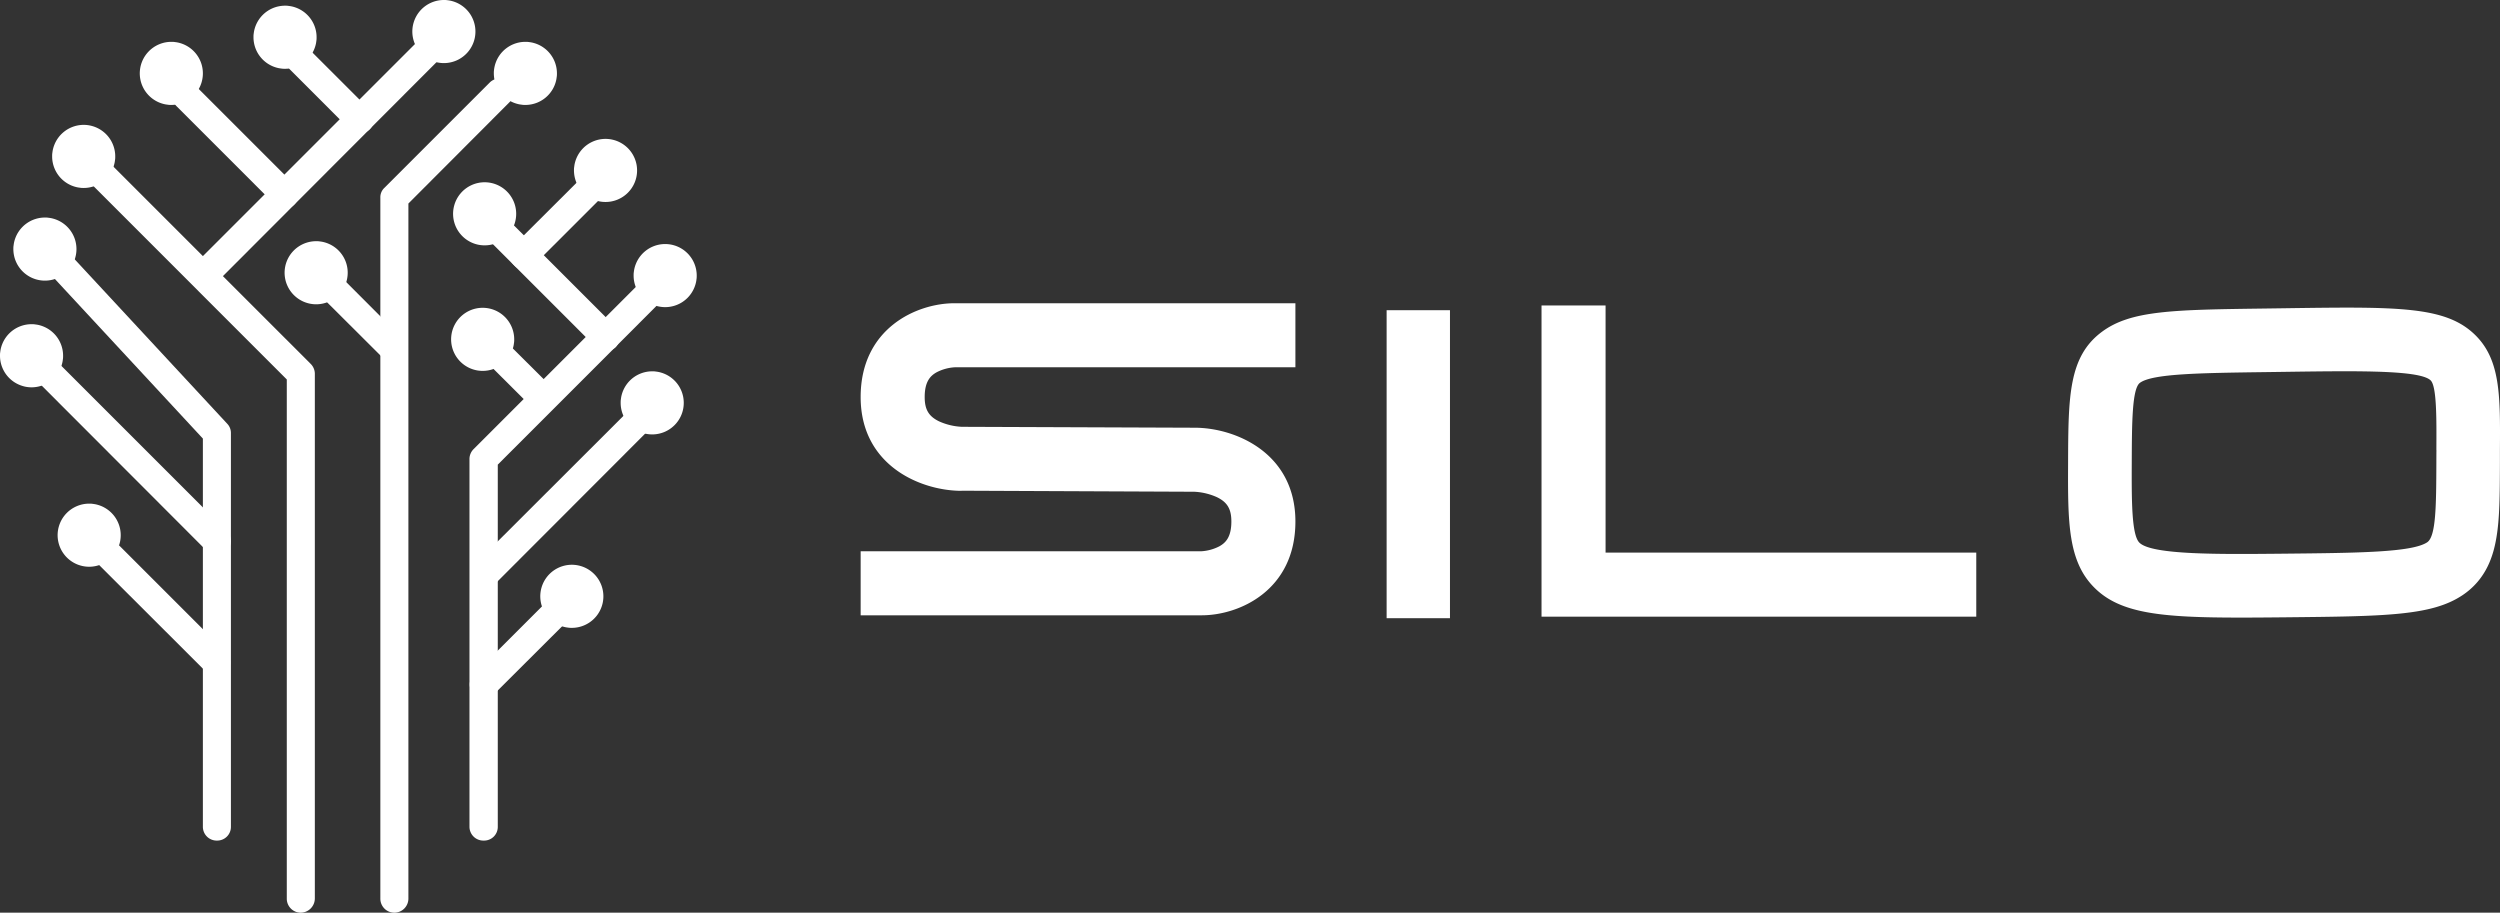 <?xml version="1.0" encoding="UTF-8"?> <svg xmlns="http://www.w3.org/2000/svg" xmlns:xlink="http://www.w3.org/1999/xlink" id="Layer_1" data-name="Layer 1" viewBox="0 0 2249.49 821.2"><rect x="0" y="0" width="2249.49" height="821.2" fill="#333333" stroke="none"/><defs><style>.cls-1{fill:none;}.cls-2{clip-path:url(#clip-path);}.cls-3{fill:#fff;}</style><clipPath id="clip-path" transform="translate(-73.76 -73.75)"><rect class="cls-1" width="2397" height="968.7"></rect></clipPath></defs><g class="cls-2"><path class="cls-3" d="M142.56,297.87c0,.93-.05,1.86-.14,2.78s-.23,1.85-.41,2.76-.4,1.81-.67,2.7-.59,1.77-.94,2.62-.76,1.7-1.19,2.52a27.53,27.53,0,0,1-1.44,2.39,28.3,28.3,0,0,1-7.83,7.83,27.53,27.53,0,0,1-2.39,1.44c-.82.43-1.66.83-2.52,1.19s-1.73.67-2.62.94-1.79.49-2.7.67-1.83.32-2.76.41-1.85.14-2.78.14-1.86-.05-2.78-.14-1.85-.23-2.76-.41-1.81-.4-2.7-.67-1.76-.59-2.62-.94-1.7-.76-2.52-1.19a29.22,29.22,0,0,1-4.63-3.1,28.3,28.3,0,0,1-5.59-6.17,27.53,27.53,0,0,1-1.44-2.39c-.43-.82-.83-1.66-1.19-2.52s-.67-1.73-.94-2.62-.49-1.79-.67-2.7-.32-1.83-.41-2.76-.14-1.85-.14-2.78,0-1.85.14-2.78.23-1.84.41-2.76.4-1.81.67-2.7.59-1.76.94-2.62.76-1.7,1.19-2.52.92-1.61,1.44-2.39a27.57,27.57,0,0,1,1.66-2.24c.59-.71,1.21-1.4,1.87-2.06a26.11,26.11,0,0,1,2.06-1.87c.72-.59,1.47-1.14,2.24-1.66a27.43,27.43,0,0,1,2.39-1.43,26.31,26.31,0,0,1,2.52-1.19,27.25,27.25,0,0,1,2.62-.94c.89-.27,1.79-.5,2.7-.68s1.83-.32,2.76-.41,1.85-.13,2.78-.13,1.86,0,2.78.13,1.85.23,2.76.41,1.81.41,2.7.68a28.81,28.81,0,0,1,5.14,2.13,27.43,27.43,0,0,1,2.39,1.43c.78.52,1.52,1.07,2.24,1.66a26.11,26.11,0,0,1,2.06,1.87c.66.66,1.28,1.35,1.87,2.06a27.57,27.57,0,0,1,1.66,2.24c.52.78,1,1.57,1.44,2.39s.83,1.66,1.19,2.52.67,1.73.94,2.62.49,1.79.67,2.7.32,1.83.41,2.76S142.56,296.94,142.56,297.87Z" transform="translate(-73.76 -73.75)"></path><path class="cls-3" d="M130.53,393.87c0,.93,0,1.86-.13,2.78s-.23,1.85-.41,2.76-.41,1.81-.68,2.7a27.25,27.25,0,0,1-.94,2.62,26.31,26.31,0,0,1-1.19,2.52,27.43,27.43,0,0,1-1.43,2.39c-.52.77-1.07,1.52-1.66,2.24s-1.21,1.4-1.87,2.06-1.35,1.28-2.07,1.87a25.78,25.78,0,0,1-2.23,1.66,28.44,28.44,0,0,1-4.91,2.62,27.25,27.25,0,0,1-2.62.94,27.53,27.53,0,0,1-2.71.68c-.91.18-1.83.32-2.75.41s-1.86.14-2.79.14-1.85-.05-2.78-.14-1.84-.23-2.75-.41A27.53,27.53,0,0,1,93.9,421a27.25,27.25,0,0,1-2.62-.94,28.44,28.44,0,0,1-4.91-2.62,25.78,25.78,0,0,1-2.23-1.66c-.72-.59-1.41-1.21-2.07-1.87s-1.28-1.34-1.87-2.06-1.14-1.47-1.66-2.24a27.43,27.43,0,0,1-1.43-2.39,26.31,26.31,0,0,1-1.19-2.52,27.25,27.25,0,0,1-.94-2.62c-.27-.89-.5-1.79-.68-2.7s-.32-1.83-.41-2.76-.13-1.85-.13-2.78,0-1.86.13-2.78.23-1.85.41-2.76.41-1.81.68-2.7a27.25,27.25,0,0,1,.94-2.62,26.31,26.31,0,0,1,1.19-2.52,27.43,27.43,0,0,1,1.43-2.39c.52-.77,1.07-1.52,1.66-2.24s1.21-1.4,1.87-2.06,1.35-1.28,2.07-1.87a25.78,25.78,0,0,1,2.23-1.66,28.44,28.44,0,0,1,4.91-2.62,27.25,27.25,0,0,1,2.62-.94,27.53,27.53,0,0,1,2.71-.68c.91-.18,1.83-.32,2.75-.41s1.86-.14,2.78-.14,1.86,0,2.79.14,1.84.23,2.75.41a27.53,27.53,0,0,1,2.71.68,27.25,27.25,0,0,1,2.62.94,28.44,28.44,0,0,1,4.91,2.62,25.78,25.78,0,0,1,2.23,1.66c.72.59,1.41,1.21,2.07,1.87s1.28,1.34,1.87,2.06,1.14,1.47,1.66,2.24a27.43,27.43,0,0,1,1.43,2.39,26.31,26.31,0,0,1,1.19,2.52,27.25,27.25,0,0,1,.94,2.62c.27.89.5,1.79.68,2.7s.32,1.83.41,2.76S130.53,392.94,130.53,393.87Z" transform="translate(-73.76 -73.75)"></path><path class="cls-3" d="M177.45,214.49c0,.93,0,1.86-.13,2.78s-.23,1.85-.41,2.76-.41,1.81-.68,2.7a27.25,27.25,0,0,1-.94,2.62,26.31,26.31,0,0,1-1.19,2.52c-.44.82-.92,1.62-1.43,2.39s-1.07,1.52-1.66,2.24-1.21,1.4-1.87,2.06-1.35,1.28-2.07,1.87a27.42,27.42,0,0,1-2.23,1.66,26.46,26.46,0,0,1-2.39,1.43q-1.23.66-2.52,1.2c-.86.35-1.74.66-2.63.93a27.33,27.33,0,0,1-2.7.68c-.91.18-1.83.32-2.75.41s-1.86.14-2.79.14-1.85,0-2.78-.14-1.84-.23-2.75-.41a27.53,27.53,0,0,1-2.71-.68c-.89-.27-1.76-.58-2.62-.93s-1.7-.76-2.52-1.2a26.46,26.46,0,0,1-2.39-1.43,25.78,25.78,0,0,1-2.23-1.66c-.72-.59-1.41-1.21-2.07-1.87s-1.28-1.34-1.87-2.06-1.14-1.47-1.66-2.24a27.43,27.43,0,0,1-1.43-2.39,26.31,26.31,0,0,1-1.19-2.52,27.25,27.25,0,0,1-.94-2.62c-.27-.89-.5-1.79-.68-2.7s-.32-1.83-.41-2.76-.13-1.85-.13-2.78,0-1.86.13-2.78.23-1.85.41-2.76.41-1.81.68-2.7a27.25,27.25,0,0,1,.94-2.62,26.31,26.31,0,0,1,1.19-2.52,27.43,27.43,0,0,1,1.43-2.39c.52-.77,1.07-1.52,1.66-2.24s1.21-1.4,1.87-2.06,1.35-1.28,2.07-1.87,1.46-1.14,2.23-1.66a28.44,28.44,0,0,1,4.91-2.62,27.25,27.25,0,0,1,2.62-.94,27.53,27.53,0,0,1,2.71-.68c.91-.18,1.83-.32,2.75-.41s1.85-.14,2.78-.14,1.86.05,2.79.14,1.84.23,2.75.41a28.9,28.9,0,0,1,5.33,1.62,28.44,28.44,0,0,1,4.91,2.62c.77.52,1.51,1.07,2.23,1.66s1.41,1.21,2.07,1.87,1.28,1.34,1.87,2.06,1.14,1.47,1.66,2.24,1,1.57,1.43,2.39a26.31,26.31,0,0,1,1.19,2.52,27.25,27.25,0,0,1,.94,2.62c.27.89.5,1.79.68,2.7s.31,1.83.41,2.76S177.45,213.56,177.45,214.49Z" transform="translate(-73.76 -73.75)"></path><path class="cls-3" d="M538.22,266.14c0,.93-.05,1.85-.14,2.78a25.69,25.69,0,0,1-.41,2.75,27.49,27.49,0,0,1-.67,2.71c-.27.89-.59,1.76-.94,2.62s-.75,1.7-1.19,2.52-.92,1.61-1.44,2.39a27.29,27.29,0,0,1-1.65,2.23c-.59.72-1.22,1.41-1.88,2.07s-1.34,1.28-2.06,1.87-1.46,1.14-2.24,1.66-1.57,1-2.39,1.43-1.66.83-2.52,1.19a26.31,26.31,0,0,1-2.62.94c-.89.27-1.79.49-2.7.68s-1.83.31-2.76.4a27.67,27.67,0,0,1-5.56,0c-.93-.09-1.85-.22-2.76-.4s-1.81-.41-2.7-.68a27.25,27.25,0,0,1-2.62-.94c-.86-.36-1.7-.75-2.52-1.19s-1.62-.92-2.39-1.43-1.52-1.07-2.24-1.66-1.41-1.22-2.06-1.87-1.28-1.35-1.87-2.07a27.42,27.42,0,0,1-1.66-2.23c-.52-.78-1-1.57-1.44-2.39s-.83-1.66-1.19-2.52-.66-1.73-.93-2.62a27.53,27.53,0,0,1-.68-2.71c-.18-.91-.32-1.83-.41-2.75s-.14-1.85-.14-2.78.05-1.86.14-2.79.23-1.84.41-2.75.41-1.81.68-2.7.58-1.77.93-2.63.76-1.69,1.19-2.51a27.53,27.53,0,0,1,1.44-2.39,25.93,25.93,0,0,1,1.66-2.24c.59-.72,1.21-1.41,1.87-2.07s1.34-1.28,2.06-1.87,1.47-1.14,2.24-1.66,1.57-1,2.39-1.43,1.66-.83,2.52-1.19,1.73-.67,2.62-.94,1.79-.49,2.7-.67a25.5,25.5,0,0,1,2.76-.41c.92-.09,1.85-.14,2.78-.14s1.86.05,2.78.14a25.5,25.5,0,0,1,2.76.41c.91.18,1.81.4,2.7.67s1.77.59,2.62.94,1.7.75,2.52,1.19,1.62.92,2.39,1.43,1.52,1.07,2.24,1.66,1.41,1.22,2.06,1.87,1.29,1.35,1.88,2.07a25.82,25.82,0,0,1,1.65,2.24,27.53,27.53,0,0,1,1.44,2.39c.44.82.83,1.65,1.19,2.51s.67,1.74.94,2.63.49,1.79.67,2.7a25.69,25.69,0,0,1,.41,2.75C538.17,264.28,538.22,265.21,538.22,266.14Z" transform="translate(-73.76 -73.75)"></path><path class="cls-3" d="M700.66,321.72c0,.93,0,1.86-.13,2.79s-.23,1.84-.41,2.75-.41,1.81-.68,2.7a27.43,27.43,0,0,1-.94,2.63,26.14,26.14,0,0,1-1.19,2.51c-.44.82-.92,1.62-1.43,2.39s-1.07,1.52-1.66,2.24-1.21,1.41-1.87,2.07-1.35,1.28-2.07,1.87-1.46,1.14-2.23,1.66-1.57,1-2.39,1.43-1.66.83-2.52,1.19-1.74.67-2.62.94-1.8.49-2.71.67a25.69,25.69,0,0,1-2.75.41c-.93.09-1.86.14-2.79.14s-1.85-.05-2.78-.14a25.69,25.69,0,0,1-2.75-.41,27.49,27.49,0,0,1-2.71-.67c-.89-.27-1.76-.59-2.62-.94s-1.7-.75-2.52-1.19-1.61-.92-2.39-1.43-1.52-1.07-2.23-1.66-1.41-1.22-2.07-1.87-1.28-1.35-1.87-2.07-1.14-1.46-1.66-2.24a27.43,27.43,0,0,1-1.43-2.39,26.14,26.14,0,0,1-1.19-2.51,27.43,27.43,0,0,1-.94-2.63c-.27-.89-.5-1.79-.68-2.7s-.32-1.83-.41-2.75-.13-1.86-.13-2.79,0-1.85.13-2.78.23-1.84.41-2.75a27.53,27.53,0,0,1,.68-2.71,27.25,27.25,0,0,1,.94-2.62,26.31,26.31,0,0,1,1.19-2.52c.44-.82.91-1.61,1.43-2.39s1.07-1.51,1.66-2.23,1.21-1.41,1.87-2.07,1.35-1.28,2.07-1.87,1.46-1.14,2.23-1.66,1.57-1,2.39-1.43a26.31,26.31,0,0,1,2.52-1.19,27.25,27.25,0,0,1,2.62-.94c.89-.27,1.79-.49,2.71-.68s1.83-.31,2.75-.4a27.77,27.77,0,0,1,5.57,0c.92.09,1.84.22,2.75.4s1.82.41,2.71.68,1.76.58,2.62.94a26.31,26.31,0,0,1,2.52,1.19c.82.44,1.61.92,2.39,1.43s1.52,1.07,2.23,1.66,1.41,1.22,2.07,1.87,1.28,1.35,1.87,2.07,1.14,1.46,1.66,2.23,1,1.57,1.43,2.39a26.31,26.31,0,0,1,1.19,2.52,27.25,27.25,0,0,1,.94,2.62,27.53,27.53,0,0,1,.68,2.71c.18.91.31,1.83.41,2.75S700.66,320.79,700.66,321.72Z" transform="translate(-73.76 -73.75)"></path><path class="cls-3" d="M689,436.25a25.75,25.75,0,0,1-.14,2.78c-.09.93-.22,1.85-.4,2.76s-.41,1.81-.68,2.7a27.25,27.25,0,0,1-.94,2.62c-.36.86-.75,1.7-1.19,2.52s-.92,1.62-1.43,2.39-1.07,1.52-1.66,2.24-1.22,1.41-1.87,2.06-1.35,1.28-2.07,1.87a25.93,25.93,0,0,1-2.24,1.66,25,25,0,0,1-2.38,1.43q-1.23.66-2.52,1.2c-.86.35-1.74.66-2.63.93s-1.79.5-2.7.68-1.83.32-2.75.41-1.86.14-2.79.14-1.85-.05-2.78-.14-1.84-.23-2.76-.41-1.81-.41-2.7-.68-1.76-.58-2.62-.93-1.7-.76-2.52-1.2a25.15,25.15,0,0,1-2.39-1.43,27.57,27.57,0,0,1-2.24-1.66c-.71-.59-1.4-1.21-2.06-1.87a26.11,26.11,0,0,1-1.87-2.06c-.59-.72-1.14-1.47-1.66-2.24a27.43,27.43,0,0,1-1.43-2.39,26.31,26.31,0,0,1-1.19-2.52,27.25,27.25,0,0,1-.94-2.62c-.27-.89-.5-1.79-.68-2.7s-.32-1.83-.41-2.76-.13-1.85-.13-2.78,0-1.86.13-2.78.23-1.84.41-2.76.41-1.81.68-2.7a27.25,27.25,0,0,1,.94-2.62,26.31,26.31,0,0,1,1.19-2.52,27.43,27.43,0,0,1,1.43-2.39c.52-.77,1.07-1.52,1.66-2.24s1.21-1.4,1.87-2.06,1.35-1.28,2.06-1.87,1.47-1.14,2.24-1.66a27.43,27.43,0,0,1,2.39-1.43,26.31,26.31,0,0,1,2.52-1.19,27.25,27.25,0,0,1,2.62-.94c.89-.27,1.79-.5,2.7-.68s1.84-.32,2.76-.41,1.85-.13,2.78-.13,1.86,0,2.79.13,1.84.23,2.75.41,1.81.41,2.7.68a27.43,27.43,0,0,1,2.63.94,26.31,26.31,0,0,1,2.52,1.19,27.26,27.26,0,0,1,2.38,1.43c.78.52,1.52,1.07,2.24,1.66s1.41,1.21,2.07,1.87,1.28,1.34,1.87,2.06,1.14,1.47,1.66,2.24,1,1.57,1.43,2.39.83,1.66,1.19,2.52a27.25,27.25,0,0,1,.94,2.62c.27.89.49,1.79.68,2.7s.31,1.83.4,2.76A25.75,25.75,0,0,1,689,436.25Z" transform="translate(-73.76 -73.75)"></path><path class="cls-3" d="M616.68,610.31a25.75,25.75,0,0,1-.14,2.78c-.09.93-.22,1.84-.4,2.76s-.41,1.81-.68,2.7a27.25,27.25,0,0,1-.94,2.62c-.36.86-.75,1.7-1.19,2.52s-.92,1.62-1.43,2.39-1.07,1.52-1.66,2.24-1.22,1.4-1.87,2.06-1.35,1.28-2.07,1.87-1.46,1.14-2.24,1.66a27.43,27.43,0,0,1-2.39,1.43,26.14,26.14,0,0,1-2.51,1.19,27.43,27.43,0,0,1-2.63.94c-.89.27-1.79.5-2.7.68s-1.83.32-2.75.41-1.86.13-2.79.13-1.85,0-2.78-.13-1.84-.23-2.76-.41-1.81-.41-2.7-.68a27.25,27.25,0,0,1-2.62-.94,26.31,26.31,0,0,1-2.52-1.19,27.43,27.43,0,0,1-2.39-1.43c-.77-.52-1.52-1.07-2.24-1.66s-1.4-1.21-2.06-1.87-1.28-1.35-1.87-2.06-1.14-1.47-1.66-2.24a25.15,25.15,0,0,1-1.43-2.39,26.31,26.31,0,0,1-1.19-2.52,27.25,27.25,0,0,1-.94-2.62c-.27-.89-.5-1.79-.68-2.7s-.32-1.83-.41-2.76-.14-1.85-.14-2.78.05-1.86.14-2.78.23-1.85.41-2.76.41-1.81.68-2.7a28.81,28.81,0,0,1,2.13-5.14,25.15,25.15,0,0,1,1.43-2.39c.52-.77,1.07-1.52,1.66-2.24a26.11,26.11,0,0,1,1.87-2.06c.66-.66,1.34-1.28,2.06-1.87a29.22,29.22,0,0,1,4.63-3.1c.82-.43,1.66-.83,2.52-1.19s1.73-.66,2.62-.93,1.79-.5,2.7-.68,1.83-.32,2.76-.41,1.85-.14,2.78-.14,1.86.05,2.79.14,1.84.23,2.75.41,1.81.41,2.7.68,1.77.58,2.63.93,1.69.76,2.51,1.19a27.53,27.53,0,0,1,2.39,1.44,25.93,25.93,0,0,1,2.24,1.66c.72.59,1.41,1.21,2.07,1.87s1.28,1.34,1.87,2.06,1.14,1.47,1.66,2.24,1,1.57,1.43,2.39.83,1.66,1.19,2.52a26.31,26.31,0,0,1,.94,2.62c.27.89.49,1.79.68,2.7s.31,1.83.4,2.76A25.75,25.75,0,0,1,616.68,610.31Z" transform="translate(-73.76 -73.75)"></path><path class="cls-3" d="M574.89,139.78c0,.93,0,1.86-.14,2.78s-.23,1.85-.41,2.76-.41,1.81-.68,2.7-.58,1.77-.93,2.62-.76,1.7-1.19,2.52a29.22,29.22,0,0,1-3.1,4.63,28.81,28.81,0,0,1-3.93,3.93,29.22,29.22,0,0,1-4.63,3.1c-.82.43-1.66.83-2.52,1.19s-1.73.66-2.62.93-1.79.5-2.7.68-1.83.32-2.76.41-1.85.14-2.78.14-1.86,0-2.78-.14-1.85-.23-2.76-.41-1.81-.41-2.7-.68-1.77-.58-2.62-.93-1.7-.76-2.52-1.19a27.53,27.53,0,0,1-2.39-1.44,28.05,28.05,0,0,1-4.3-3.53,26.24,26.24,0,0,1-1.88-2.06,30.1,30.1,0,0,1-3.09-4.63c-.44-.82-.83-1.66-1.19-2.52s-.67-1.73-.94-2.62-.49-1.79-.67-2.7a25.5,25.5,0,0,1-.41-2.76c-.09-.92-.14-1.85-.14-2.78s0-1.86.14-2.78a25.87,25.87,0,0,1,.41-2.76c.18-.91.4-1.81.67-2.7s.59-1.76.94-2.62.75-1.7,1.19-2.52a30.1,30.1,0,0,1,3.09-4.63c.59-.71,1.22-1.4,1.88-2.06a26.11,26.11,0,0,1,2.06-1.87c.72-.59,1.46-1.14,2.24-1.66a27.43,27.43,0,0,1,2.39-1.43,28.81,28.81,0,0,1,5.14-2.13c.89-.27,1.79-.5,2.7-.68s1.83-.32,2.76-.41,1.85-.13,2.78-.13,1.86,0,2.78.13,1.85.23,2.76.41,1.81.41,2.7.68a27.25,27.25,0,0,1,2.62.94,26.31,26.31,0,0,1,2.52,1.19,27.43,27.43,0,0,1,2.39,1.43c.77.52,1.52,1.07,2.24,1.66a26.11,26.11,0,0,1,2.06,1.87c.66.66,1.28,1.35,1.87,2.06a29.22,29.22,0,0,1,3.1,4.63c.43.82.83,1.66,1.19,2.52a27.18,27.18,0,0,1,.93,2.62c.27.89.5,1.79.68,2.7s.32,1.83.41,2.76S574.89,138.85,574.89,139.78Z" transform="translate(-73.76 -73.75)"></path><path class="cls-3" d="M647,227.11a25.88,25.88,0,0,1-.14,2.78c-.09.92-.22,1.84-.4,2.75s-.41,1.82-.68,2.71a27.25,27.25,0,0,1-.94,2.62c-.36.86-.75,1.7-1.19,2.52s-.92,1.61-1.43,2.39-1.07,1.51-1.66,2.23-1.22,1.41-1.87,2.07-1.35,1.28-2.07,1.87-1.46,1.14-2.24,1.66-1.57,1-2.39,1.43-1.65.83-2.51,1.19a27.43,27.43,0,0,1-2.63.94c-.89.27-1.79.49-2.7.68s-1.83.31-2.76.4a27.67,27.67,0,0,1-5.56,0c-.93-.09-1.84-.22-2.76-.4s-1.81-.41-2.7-.68a27.25,27.25,0,0,1-2.62-.94c-.86-.36-1.7-.75-2.52-1.19s-1.62-.92-2.39-1.43-1.52-1.07-2.24-1.66-1.4-1.22-2.06-1.87-1.28-1.35-1.87-2.07-1.14-1.46-1.66-2.23a28.44,28.44,0,0,1-2.62-4.91,27.25,27.25,0,0,1-.94-2.62,27.53,27.53,0,0,1-.68-2.71c-.18-.91-.32-1.83-.41-2.75s-.14-1.85-.14-2.78,0-1.86.14-2.79.23-1.84.41-2.75.41-1.81.68-2.7a27.43,27.43,0,0,1,.94-2.63,26.14,26.14,0,0,1,1.19-2.51,25.15,25.15,0,0,1,1.43-2.39c.52-.78,1.07-1.52,1.66-2.24s1.21-1.41,1.87-2.07,1.34-1.28,2.06-1.87,1.47-1.14,2.24-1.66,1.57-1,2.39-1.43,1.66-.83,2.52-1.19,1.73-.67,2.62-.94,1.79-.49,2.7-.67a25.87,25.87,0,0,1,2.76-.41c.93-.09,1.85-.14,2.78-.14s1.86.05,2.78.14a25.5,25.5,0,0,1,2.76.41c.91.18,1.81.4,2.7.67s1.77.59,2.63.94,1.69.75,2.51,1.19,1.62.92,2.39,1.43,1.52,1.07,2.24,1.66,1.41,1.22,2.07,1.87,1.28,1.35,1.87,2.07,1.14,1.46,1.66,2.24,1,1.57,1.43,2.39.83,1.65,1.19,2.51a27.43,27.43,0,0,1,.94,2.63c.27.89.49,1.79.68,2.7s.31,1.83.4,2.75A26.06,26.06,0,0,1,647,227.11Z" transform="translate(-73.76 -73.75)"></path><path class="cls-3" d="M386.62,319.16c0,.93-.05,1.86-.14,2.78s-.23,1.85-.41,2.76-.4,1.81-.67,2.7-.59,1.77-.94,2.62-.76,1.7-1.19,2.52a29.22,29.22,0,0,1-3.1,4.63,28.81,28.81,0,0,1-3.93,3.93,27.57,27.57,0,0,1-2.24,1.66,25.15,25.15,0,0,1-2.39,1.43q-1.23.66-2.52,1.2c-.86.35-1.73.66-2.62.93s-1.79.5-2.7.68-1.83.32-2.76.41-1.85.14-2.78.14-1.86-.05-2.78-.14-1.85-.23-2.76-.41-1.81-.41-2.7-.68-1.76-.58-2.62-.93-1.7-.76-2.52-1.2a25.15,25.15,0,0,1-2.39-1.43,27.57,27.57,0,0,1-2.24-1.66,28.81,28.81,0,0,1-3.93-3.93,29.22,29.22,0,0,1-3.1-4.63c-.43-.82-.83-1.66-1.19-2.52s-.67-1.73-.94-2.62-.49-1.79-.67-2.7-.32-1.83-.41-2.76-.14-1.85-.14-2.78.05-1.86.14-2.78.23-1.84.41-2.76.4-1.81.67-2.7.59-1.76.94-2.62.76-1.7,1.19-2.52a29.22,29.22,0,0,1,3.1-4.63c.59-.71,1.21-1.4,1.87-2.06a26.11,26.11,0,0,1,2.06-1.87c.72-.59,1.47-1.14,2.24-1.66a27.43,27.43,0,0,1,2.39-1.43,26.31,26.31,0,0,1,2.52-1.19A27.25,27.25,0,0,1,350,292c.89-.27,1.79-.5,2.7-.68s1.83-.32,2.76-.41,1.85-.13,2.78-.13,1.86,0,2.78.13,1.85.23,2.76.41,1.81.41,2.7.68a27.25,27.25,0,0,1,2.62.94,26.31,26.31,0,0,1,2.52,1.19,27.43,27.43,0,0,1,2.39,1.43c.77.52,1.52,1.07,2.24,1.66a26.11,26.11,0,0,1,2.06,1.87c.66.66,1.28,1.35,1.87,2.06a29.22,29.22,0,0,1,3.1,4.63c.43.82.83,1.66,1.19,2.52s.67,1.73.94,2.62.49,1.79.67,2.7.32,1.83.41,2.76S386.62,318.23,386.62,319.16Z" transform="translate(-73.76 -73.75)"></path><path class="cls-3" d="M501.55,102.13a25.75,25.75,0,0,1-.14,2.78c-.09.93-.22,1.85-.4,2.76s-.41,1.81-.68,2.7a26.31,26.31,0,0,1-.94,2.62c-.36.86-.75,1.7-1.19,2.52s-.92,1.62-1.43,2.39-1.07,1.52-1.66,2.24-1.22,1.41-1.87,2.06-1.35,1.28-2.07,1.87a25.93,25.93,0,0,1-2.24,1.66c-.77.52-1.57,1-2.38,1.44s-1.66.83-2.52,1.19-1.74.66-2.63.93-1.79.5-2.7.68-1.83.32-2.75.41-1.86.14-2.79.14-1.85-.05-2.78-.14-1.84-.23-2.76-.41-1.81-.41-2.7-.68-1.76-.58-2.62-.93-1.7-.76-2.52-1.19a29.22,29.22,0,0,1-4.63-3.1c-.72-.59-1.4-1.21-2.06-1.87a26.11,26.11,0,0,1-1.87-2.06c-.59-.72-1.14-1.47-1.66-2.24a27.43,27.43,0,0,1-1.43-2.39,28.81,28.81,0,0,1-2.13-5.14c-.27-.89-.5-1.79-.68-2.7s-.32-1.83-.41-2.76-.14-1.85-.14-2.78.05-1.86.14-2.78.23-1.84.41-2.76.41-1.81.68-2.7a27.25,27.25,0,0,1,.94-2.62,26.31,26.31,0,0,1,1.19-2.52,27.43,27.43,0,0,1,1.43-2.39c.52-.77,1.07-1.52,1.66-2.24s1.21-1.4,1.87-2.06,1.34-1.28,2.06-1.87,1.47-1.14,2.24-1.66a27.43,27.43,0,0,1,2.39-1.43,26.31,26.31,0,0,1,2.52-1.19,27.25,27.25,0,0,1,2.62-.94c.89-.27,1.79-.5,2.7-.68s1.84-.32,2.76-.41,1.85-.13,2.78-.13,1.86,0,2.79.13,1.84.23,2.75.41,1.81.41,2.7.68a27.43,27.43,0,0,1,2.63.94,25.05,25.05,0,0,1,2.51,1.19,27.43,27.43,0,0,1,2.39,1.43c.78.52,1.52,1.07,2.24,1.66s1.41,1.21,2.07,1.87,1.28,1.35,1.87,2.06,1.14,1.47,1.66,2.24,1,1.57,1.43,2.39.83,1.66,1.19,2.52a27.25,27.25,0,0,1,.94,2.62c.27.89.49,1.79.68,2.7s.31,1.83.4,2.76A25.75,25.75,0,0,1,501.55,102.13Z" transform="translate(-73.76 -73.75)"></path><path class="cls-3" d="M256.31,139.78c0,.93-.05,1.86-.14,2.78s-.23,1.85-.41,2.76-.4,1.81-.67,2.7-.59,1.77-.94,2.62-.76,1.7-1.19,2.52a29.22,29.22,0,0,1-3.1,4.63,28.3,28.3,0,0,1-6.17,5.59,27.53,27.53,0,0,1-2.39,1.44c-.82.43-1.66.83-2.52,1.19s-1.73.66-2.62.93-1.79.5-2.7.68-1.83.32-2.76.41-1.85.14-2.78.14-1.86,0-2.78-.14-1.85-.23-2.76-.41-1.81-.41-2.7-.68-1.76-.58-2.62-.93-1.7-.76-2.52-1.19a29.22,29.22,0,0,1-4.63-3.1,28.81,28.81,0,0,1-3.93-3.93,29.22,29.22,0,0,1-3.1-4.63c-.43-.82-.83-1.66-1.19-2.52s-.67-1.73-.94-2.62-.49-1.79-.67-2.7-.32-1.83-.41-2.76-.14-1.85-.14-2.78.05-1.86.14-2.78.23-1.84.41-2.76.4-1.81.67-2.7.59-1.76.94-2.62.76-1.7,1.19-2.52a29.22,29.22,0,0,1,3.1-4.63c.59-.71,1.21-1.4,1.87-2.06a26.11,26.11,0,0,1,2.06-1.87c.72-.59,1.47-1.14,2.24-1.66a27.43,27.43,0,0,1,2.39-1.43,26.31,26.31,0,0,1,2.52-1.19,27.25,27.25,0,0,1,2.62-.94c.89-.27,1.79-.5,2.7-.68s1.83-.32,2.76-.41,1.85-.13,2.78-.13,1.86,0,2.78.13,1.85.23,2.76.41,1.81.41,2.7.68a28.81,28.81,0,0,1,5.14,2.13,27.43,27.43,0,0,1,2.39,1.43c.78.52,1.52,1.07,2.24,1.66a26.11,26.11,0,0,1,2.06,1.87c.66.66,1.28,1.35,1.87,2.06a29.22,29.22,0,0,1,3.1,4.63c.43.82.83,1.66,1.19,2.52s.67,1.73.94,2.62.49,1.79.67,2.7.32,1.83.41,2.76S256.31,138.85,256.31,139.78Z" transform="translate(-73.76 -73.75)"></path><path class="cls-3" d="M268.93,830.1a12.41,12.41,0,0,1-12.62-12.42V468.38l-136-146.66a12.9,12.9,0,0,1,.4-17.93,12.57,12.57,0,0,1,17.94.78L278.19,455a12,12,0,0,1,3.35,8.28V817.48A12.33,12.33,0,0,1,268.93,830.1Z" transform="translate(-73.76 -73.75)"></path><path class="cls-3" d="M344.43,895a12.62,12.62,0,0,1-12.62-12.81v-467L140.19,223.56a12.55,12.55,0,1,1,17.75-17.74L353.3,401.16a12.53,12.53,0,0,1,3.75,8.87V882.14A12.88,12.88,0,0,1,344.43,895Z" transform="translate(-73.76 -73.75)"></path><path class="cls-3" d="M428.61,895A12.62,12.62,0,0,1,416,882.14V251.55a11.5,11.5,0,0,1,3.75-8.87l94.82-94.82a12.86,12.86,0,0,1,17.74,0,12.49,12.49,0,0,1,0,17.74l-91.07,91.27V882.14A12.74,12.74,0,0,1,428.61,895Z" transform="translate(-73.76 -73.75)"></path><path class="cls-3" d="M509,830.1a12.46,12.46,0,0,1-12.81-12.42V486.52a12.61,12.61,0,0,1,3.74-8.68l164.22-164.2a12.61,12.61,0,1,1,17.94,17.74L521.66,491.84V817.68A12.29,12.29,0,0,1,509,830.1Z" transform="translate(-73.76 -73.75)"></path><path class="cls-3" d="M618.85,389.53a12.15,12.15,0,0,1-8.87-3.35L505.69,281.91A12.69,12.69,0,0,1,523.63,264L627.72,368.05a13.36,13.36,0,0,1,0,18.13A13.13,13.13,0,0,1,618.85,389.53Z" transform="translate(-73.76 -73.75)"></path><path class="cls-3" d="M259.46,332a12.54,12.54,0,0,1-9.07-3.74,13,13,0,0,1,0-18.14L465.67,94.84a12.61,12.61,0,0,1,17.94,17.74L268.33,328.23A13.27,13.27,0,0,1,259.46,332Z" transform="translate(-73.76 -73.75)"></path><path class="cls-3" d="M329.64,261.41a11.68,11.68,0,0,1-8.67-3.75l-88.32-88.31a12.49,12.49,0,0,1,0-17.74,12.86,12.86,0,0,1,17.74,0l88.32,88.31a12.86,12.86,0,0,1,0,17.74A12.52,12.52,0,0,1,329.64,261.41Z" transform="translate(-73.76 -73.75)"></path><path class="cls-3" d="M358.62,107.26c0,.93,0,1.85-.13,2.78s-.23,1.84-.41,2.75a27.53,27.53,0,0,1-.68,2.71,27.25,27.25,0,0,1-.94,2.62,26.31,26.31,0,0,1-1.19,2.52c-.44.82-.91,1.61-1.43,2.39s-1.07,1.52-1.66,2.23-1.21,1.41-1.87,2.07-1.35,1.28-2.06,1.87-1.47,1.14-2.24,1.66-1.57,1-2.39,1.43a26.31,26.31,0,0,1-2.52,1.19,27.25,27.25,0,0,1-2.62.94,27.53,27.53,0,0,1-2.71.68c-.91.18-1.83.31-2.75.41s-1.85.13-2.78.13-1.86,0-2.79-.13-1.84-.23-2.75-.41-1.81-.41-2.7-.68a27.43,27.43,0,0,1-2.63-.94,26.31,26.31,0,0,1-2.52-1.19c-.82-.44-1.61-.92-2.39-1.43s-1.51-1.07-2.23-1.66-1.41-1.21-2.07-1.87-1.28-1.35-1.87-2.07-1.14-1.46-1.66-2.23-1-1.57-1.43-2.39a26.31,26.31,0,0,1-1.19-2.52,27.25,27.25,0,0,1-.94-2.62,27.53,27.53,0,0,1-.68-2.71c-.18-.91-.31-1.83-.41-2.75s-.13-1.85-.13-2.78,0-1.86.13-2.79.23-1.84.41-2.75.41-1.81.68-2.7a28,28,0,0,1,2.13-5.14c.44-.82.92-1.62,1.43-2.39s1.07-1.52,1.66-2.24,1.22-1.41,1.87-2.06,1.35-1.29,2.07-1.88a27.29,27.29,0,0,1,2.23-1.65c.78-.52,1.57-1,2.39-1.44s1.66-.83,2.52-1.19,1.74-.67,2.63-.94,1.79-.49,2.7-.67,1.83-.32,2.75-.41,1.86-.14,2.79-.14,1.85,0,2.78.14,1.84.23,2.75.41a27.49,27.49,0,0,1,2.71.67c.89.27,1.76.59,2.62.94s1.7.75,2.52,1.19,1.61.92,2.39,1.44a27.45,27.45,0,0,1,2.24,1.65c.71.59,1.4,1.22,2.06,1.88a26.11,26.11,0,0,1,1.87,2.06c.59.72,1.14,1.46,1.66,2.24A28.29,28.29,0,0,1,357.4,99c.27.89.5,1.79.68,2.7s.32,1.83.41,2.75S358.62,106.33,358.62,107.26Z" transform="translate(-73.76 -73.75)"></path><path class="cls-3" d="M397.26,193.79a12.42,12.42,0,0,1-8.87-3.74L335,136.63a12.26,12.26,0,0,1,0-17.55,12.75,12.75,0,0,1,17.94,0l53.42,53.42a12.49,12.49,0,0,1,0,17.74A13.48,13.48,0,0,1,397.26,193.79Z" transform="translate(-73.76 -73.75)"></path><path class="cls-3" d="M427,399.59a11.31,11.31,0,0,1-8.87-3.95l-59.93-59.72a12.26,12.26,0,0,1,0-17.55c4.73-4.93,12.81-4.93,17.94,0L435.9,378.3a12.25,12.25,0,0,1,0,17.54A12.4,12.4,0,0,1,427,399.59Z" transform="translate(-73.76 -73.75)"></path><path class="cls-3" d="M536.44,379.09c0,.93,0,1.85-.13,2.78s-.23,1.84-.41,2.75a27.53,27.53,0,0,1-.68,2.71,27.25,27.25,0,0,1-.94,2.62,26.31,26.31,0,0,1-1.19,2.52c-.44.82-.91,1.61-1.43,2.39s-1.07,1.51-1.66,2.23-1.21,1.41-1.87,2.07-1.35,1.28-2.06,1.87-1.47,1.14-2.24,1.66-1.57,1-2.39,1.43-1.66.83-2.52,1.19a27.25,27.25,0,0,1-2.62.94c-.89.27-1.79.49-2.71.68s-1.83.31-2.75.4a27.77,27.77,0,0,1-5.57,0c-.92-.09-1.84-.22-2.75-.4s-1.81-.41-2.7-.68a27.43,27.43,0,0,1-2.63-.94c-.86-.36-1.7-.75-2.52-1.19s-1.61-.92-2.38-1.43-1.52-1.07-2.24-1.66-1.41-1.22-2.07-1.87-1.28-1.35-1.87-2.07-1.14-1.46-1.66-2.23-1-1.57-1.43-2.39-.83-1.66-1.19-2.52a27.25,27.25,0,0,1-.94-2.62c-.27-.89-.49-1.79-.68-2.71s-.31-1.83-.4-2.75a27.77,27.77,0,0,1,0-5.57c.09-.92.22-1.84.4-2.75s.41-1.81.68-2.7a27.43,27.43,0,0,1,.94-2.63c.36-.86.75-1.69,1.19-2.51s.92-1.62,1.43-2.39,1.07-1.52,1.66-2.24,1.22-1.41,1.87-2.07,1.35-1.28,2.07-1.87,1.46-1.14,2.24-1.66,1.56-1,2.38-1.43,1.66-.83,2.52-1.19,1.74-.67,2.63-.94,1.79-.49,2.7-.67a25.69,25.69,0,0,1,2.75-.41c.93-.09,1.86-.14,2.79-.14s1.85.05,2.78.14a25.69,25.69,0,0,1,2.75.41,27.49,27.49,0,0,1,2.71.67c.89.27,1.76.59,2.62.94s1.7.75,2.52,1.19,1.62.92,2.39,1.43,1.52,1.07,2.24,1.66,1.4,1.22,2.06,1.87,1.28,1.35,1.87,2.07,1.14,1.46,1.66,2.24a27.43,27.43,0,0,1,1.43,2.39,26.14,26.14,0,0,1,1.19,2.51,27.43,27.43,0,0,1,.94,2.63c.27.89.5,1.79.68,2.7s.32,1.83.41,2.75S536.44,378.16,536.44,379.09Z" transform="translate(-73.76 -73.75)"></path><path class="cls-3" d="M561.28,444.14a12.28,12.28,0,0,1-8.87-3.95L508.06,396A12.69,12.69,0,0,1,526,378.1l44.35,44.16a12.37,12.37,0,0,1,0,17.93A12.69,12.69,0,0,1,561.28,444.14Z" transform="translate(-73.76 -73.75)"></path><path class="cls-3" d="M545.12,316.2a11.28,11.28,0,0,1-8.87-3.94c-4.93-4.73-4.93-12.81,0-17.94l68.41-68.2a12.61,12.61,0,0,1,17.94,17.74l-68.41,68.4A12.3,12.3,0,0,1,545.12,316.2Z" transform="translate(-73.76 -73.75)"></path><path class="cls-3" d="M268.73,573.25a12.36,12.36,0,0,1-8.87-3.75l-166.78-167a12.25,12.25,0,0,1,0-17.54A12.73,12.73,0,0,1,111,385L277.8,551.76a12.49,12.49,0,0,1,0,17.74A12.19,12.19,0,0,1,268.73,573.25Z" transform="translate(-73.76 -73.75)"></path><path class="cls-3" d="M182.38,555.31a25.75,25.75,0,0,1-.14,2.78c-.09.93-.22,1.85-.4,2.76s-.41,1.81-.68,2.7a26.31,26.31,0,0,1-.94,2.62c-.36.86-.75,1.7-1.19,2.52s-.92,1.62-1.43,2.39-1.07,1.52-1.66,2.24-1.22,1.41-1.87,2.06-1.35,1.28-2.07,1.87a25.93,25.93,0,0,1-2.24,1.66,27.53,27.53,0,0,1-2.39,1.44c-.82.43-1.65.83-2.51,1.19s-1.74.66-2.63.93-1.79.5-2.7.68-1.83.32-2.75.41-1.86.14-2.79.14-1.85-.05-2.78-.14-1.84-.23-2.76-.41-1.81-.41-2.7-.68-1.76-.58-2.62-.93-1.7-.76-2.52-1.19a29.22,29.22,0,0,1-4.63-3.1c-.72-.59-1.4-1.21-2.06-1.87a26.11,26.11,0,0,1-1.87-2.06c-.59-.72-1.14-1.47-1.66-2.24a25.15,25.15,0,0,1-1.43-2.39,28.81,28.81,0,0,1-2.13-5.14c-.27-.89-.5-1.79-.68-2.7s-.32-1.83-.41-2.76-.14-1.85-.14-2.78.05-1.86.14-2.78.23-1.84.41-2.76.41-1.81.68-2.7a27.25,27.25,0,0,1,.94-2.62,26.31,26.31,0,0,1,1.19-2.52,25.15,25.15,0,0,1,1.43-2.39c.52-.77,1.07-1.52,1.66-2.24s1.21-1.4,1.87-2.06,1.34-1.28,2.06-1.87,1.47-1.14,2.24-1.66a27.43,27.43,0,0,1,2.39-1.43,26.31,26.31,0,0,1,2.52-1.19,27.25,27.25,0,0,1,2.62-.94c.89-.27,1.79-.5,2.7-.68s1.84-.32,2.76-.41,1.85-.13,2.78-.13,1.86,0,2.79.13,1.84.23,2.75.41,1.81.41,2.7.68a27.43,27.43,0,0,1,2.63.94,26.14,26.14,0,0,1,2.51,1.19,27.43,27.43,0,0,1,2.39,1.43c.78.52,1.52,1.07,2.24,1.66s1.41,1.21,2.07,1.87,1.28,1.35,1.87,2.06,1.14,1.47,1.66,2.24,1,1.57,1.43,2.39.83,1.66,1.19,2.52a27.25,27.25,0,0,1,.94,2.62c.27.89.49,1.79.68,2.7s.31,1.83.4,2.76A25.75,25.75,0,0,1,182.38,555.31Z" transform="translate(-73.76 -73.75)"></path><path class="cls-3" d="M268.53,682.45a12.75,12.75,0,0,1-9.07-3.94L144.92,564.18a12.61,12.61,0,1,1,17.94-17.74L277.21,660.77a12.75,12.75,0,0,1,0,17.94A12.47,12.47,0,0,1,268.53,682.45Z" transform="translate(-73.76 -73.75)"></path><path class="cls-3" d="M510.42,602.62a12.54,12.54,0,0,1-9.07-3.74,12.87,12.87,0,0,1,0-17.75L643.89,438.81a12.16,12.16,0,0,1,17.74,0,12.86,12.86,0,0,1,0,17.74L519.29,599.07A12.65,12.65,0,0,1,510.42,602.62Z" transform="translate(-73.76 -73.75)"></path><path class="cls-3" d="M509,702.17a11.91,11.91,0,0,1-8.87-3.55,12.73,12.73,0,0,1,0-17.94l79.45-79.44c4.73-4.73,12.81-4.73,17.94,0a13.37,13.37,0,0,1,0,18.14l-79.45,79.24A11.85,11.85,0,0,1,509,702.17Z" transform="translate(-73.76 -73.75)"></path><path class="cls-3" d="M2266,478.62c.16-28.1.33-57.16-5.12-62.56-6.76-6.7-37.12-8.25-77.52-8.25-16.63,0-35,.26-54,.53l-16.6.23c-59.38.8-102.29,1.37-113.52,9.67-7.09,5.24-7.2,36.19-7.34,72-.12,33.28-.24,64.71,6.88,71.79,11.18,11.1,71.52,10.5,129.88,9.92,67-.67,115.43-1.15,129.06-10.24,8-5.35,8.12-33.17,8.27-71.68q0-5.93.06-11.44Zm35.18-103.19c22.52,22.33,22.34,54.63,22,103.52,0,3.64,0,7.42,0,11.32-.11,29-.19,50-3.24,67.67-2.59,15.07-8.58,36.8-30.52,51.42-27.79,18.52-69.3,18.94-160.23,19.85-14.21.14-27.3.25-39.39.25-72,0-108.27-3.81-131.41-26.81-24.11-23.94-24-59.21-23.77-112.59.22-59.56.35-95.51,30.55-117.83,26.05-19.25,63.89-19.76,146.78-20.87l16.54-.23c103.31-1.48,146.07-2.09,172.69,24.3ZM1518.44,571H1852v57.62H1460.82v-280h57.63V571Zm-140,59h-57V352.84h57ZM916.62,408.68c-5.36,3-10.83,7.93-10.83,22.33,0,11.22,3.62,17.35,12.94,21.87a55.84,55.84,0,0,0,20.46,4.91l209.46.82c36.39,0,90.71,22.47,90.71,84.4S1188.88,627.4,1155,627.4H848.17V569.78h306.54a40.7,40.7,0,0,0,16.2-4.45c5.36-3,10.83-7.93,10.83-22.33,0-11.22-3.63-17.35-12.94-21.87a56.05,56.05,0,0,0-20.48-4.91L939,515.29v.11c-36.51,0-90.83-22.47-90.83-84.39s50.48-84.4,84.41-84.4h306.78v57.62H932.83a40.74,40.74,0,0,0-16.21,4.45Z" transform="translate(-73.76 -73.75)"></path></g></svg> 